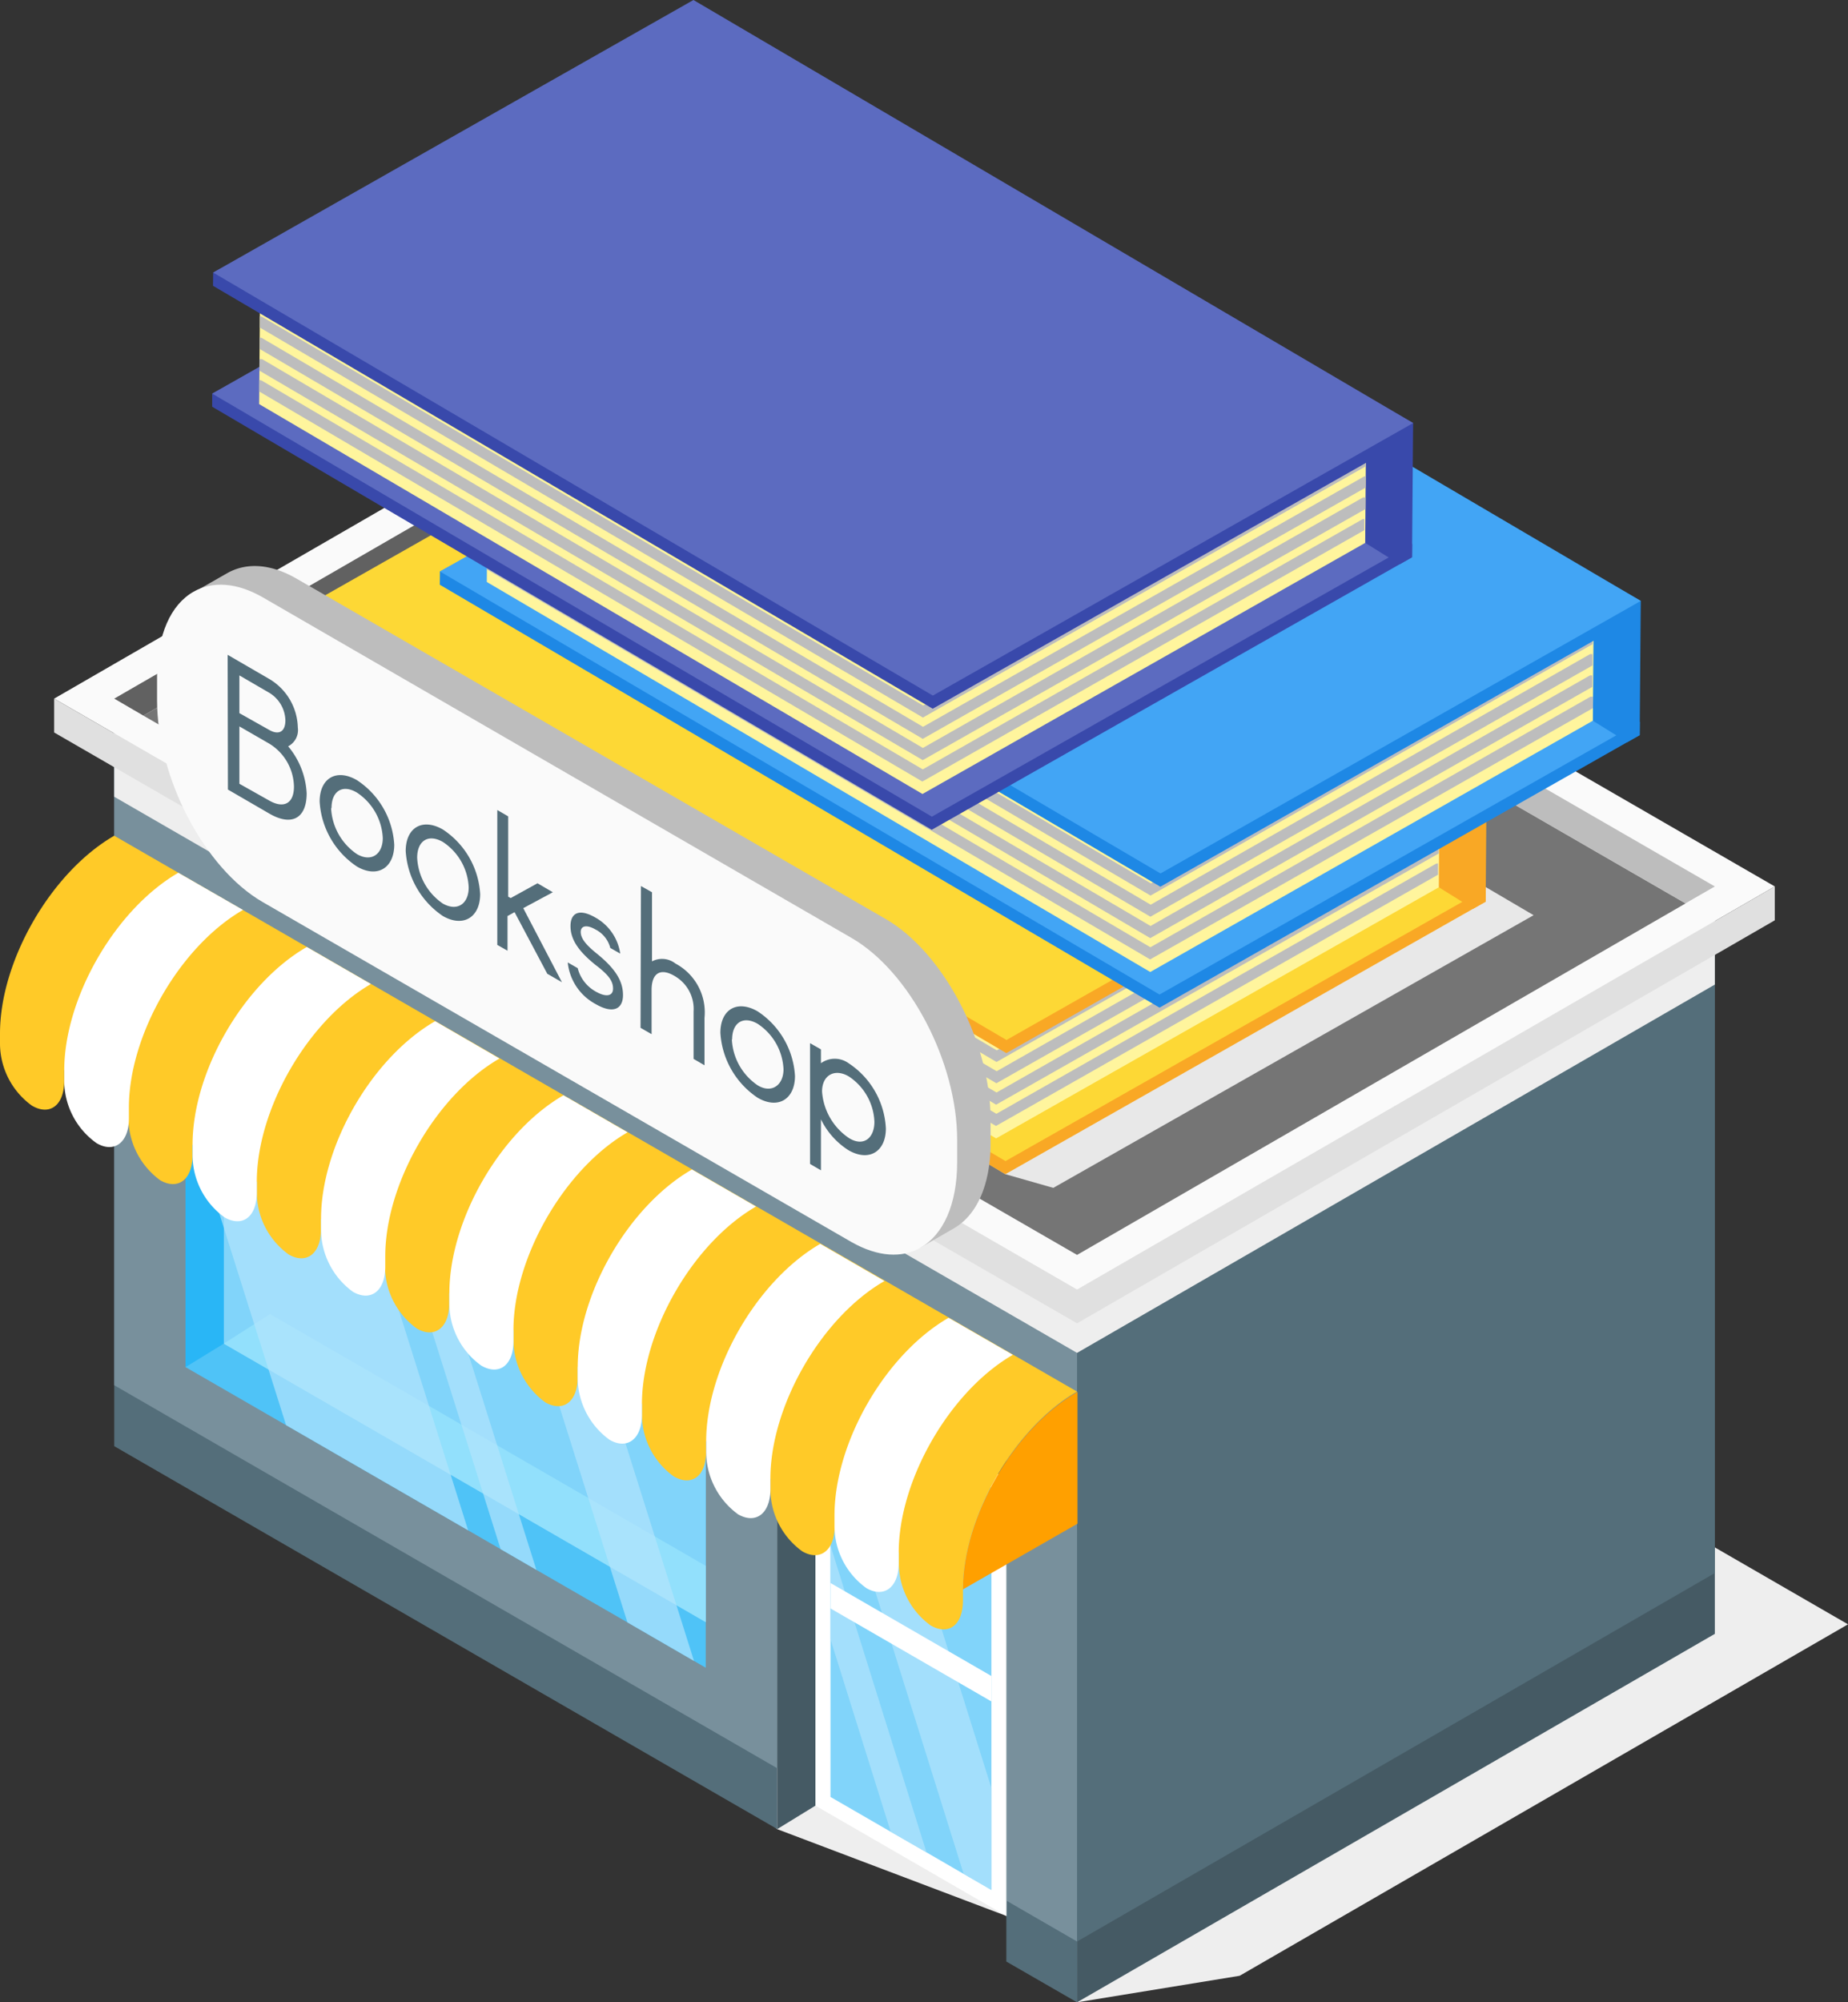 <svg xmlns="http://www.w3.org/2000/svg" viewBox="0 0 133.78 144.88"><rect x="0" y="0" width="133.78" height="144.88" fill="#333333" stroke="none"/><defs><style>.cls-1{isolation:isolate;}.cls-2{fill:#eee;}.cls-19,.cls-2{mix-blend-mode:multiply;}.cls-3{fill:#455a64;}.cls-4{fill:#546e7a;}.cls-5{fill:#78909c;}.cls-6{fill:#4fc3f7;}.cls-7{fill:#fff;}.cls-8{fill:#81d4fa;}.cls-9{fill:#92e0fc;}.cls-10{fill:#29b6f6;}.cls-11{fill:#b3e5fc;opacity:0.7;}.cls-12{fill:#fafafa;}.cls-13{fill:#e0e0e0;}.cls-14{fill:#616161;}.cls-15{fill:#bdbdbd;}.cls-16{fill:#757575;}.cls-17{fill:#ffca28;}.cls-18{fill:#ffa000;}.cls-19{fill:#e8e8e8;}.cls-20{fill:#f9a825;}.cls-21{fill:#fdd835;}.cls-22{fill:#fff59d;}.cls-23{fill:#1e88e5;}.cls-24{fill:#42a5f5;}.cls-25{fill:#3949ab;}.cls-26{fill:#5c6bc0;}</style></defs><title>アセット 148</title><g class="cls-1"><g id="レイヤー_2" data-name="レイヤー 2"><g id="shop"><polygon class="cls-2" points="22.15 103.94 56.26 132.35 72.85 138.63 77.97 144.88 89.74 142.96 133.78 117.53 66.2 78.51 22.15 103.94"/><polygon class="cls-3" points="124.14 66.59 124.14 118.22 77.97 144.88 77.97 93.24 124.14 66.59"/><polygon class="cls-4" points="77.97 93.24 77.97 144.88 72.85 141.93 72.85 107 59.03 99.02 56.26 97.42 56.26 132.34 8.27 104.64 8.27 53 77.97 93.24"/><polygon class="cls-4" points="124.14 66.59 124.14 113.82 77.97 140.48 77.97 93.24 124.14 66.59"/><polygon class="cls-5" points="77.97 93.24 77.97 140.48 72.85 137.52 72.85 102.6 59.03 94.62 56.26 93.02 56.26 127.94 8.27 100.23 8.27 53 77.97 93.24"/><polygon class="cls-2" points="124.14 66.59 124.14 71.24 77.97 97.89 8.27 57.65 8.27 53 77.97 93.24 124.14 66.59"/><polygon class="cls-6" points="51.09 94.44 51.09 120.67 50.24 120.18 45.42 117.39 38.83 113.59 36.24 112.09 33.89 110.73 20.71 103.12 13.43 98.92 13.43 72.7 16.2 74.3 23.79 78.67 26.14 80.03 28.73 81.53 35.32 85.33 40.14 88.12 51.09 94.44"/><polygon class="cls-7" points="72.85 107 72.85 138.63 59.03 130.65 59.03 99.02 72.85 107"/><polygon class="cls-8" points="71.77 107.63 71.77 136.75 69.76 135.59 67.07 134.03 64.48 132.54 60.12 130.02 60.12 100.91 63.45 102.83 71.77 107.63"/><polygon class="cls-8" points="51.09 94.44 51.09 117.37 16.2 97.22 16.2 74.3 51.09 94.44"/><polygon class="cls-9" points="51.09 117.37 51.09 113.3 19.55 95.08 16.2 97.22 51.09 117.37"/><polygon class="cls-3" points="56.26 132.35 59.03 130.65 59.03 99.02 56.26 97.42 56.26 132.35"/><polygon class="cls-10" points="13.43 98.92 16.2 97.22 16.2 74.3 13.43 72.7 13.43 98.92"/><polygon class="cls-11" points="33.89 110.73 20.71 103.12 13.43 80.05 13.43 72.7 16.2 74.3 23.79 78.67 33.89 110.73"/><polygon class="cls-11" points="38.83 113.59 36.24 112.09 26.14 80.03 28.73 81.53 38.83 113.59"/><polygon class="cls-11" points="50.24 120.18 45.42 117.39 35.32 85.33 40.14 88.12 50.24 120.18"/><polygon class="cls-11" points="67.07 134.03 64.48 132.54 60.12 118.61 60.12 111.83 67.07 134.03"/><polygon class="cls-11" points="71.77 129.38 71.77 136.75 69.76 135.59 60.12 104.8 60.12 100.91 63.45 102.83 71.77 129.38"/><polygon class="cls-7" points="60.12 116.38 60.12 114.54 71.77 121.27 71.77 123.11 60.12 116.38"/><polygon class="cls-12" points="128.48 64.14 77.97 93.31 3.92 50.55 54.43 21.39 111.99 54.62 116.72 57.35 128.48 64.14"/><polygon class="cls-13" points="77.97 93.31 3.92 50.55 3.92 53 77.97 95.75 128.48 66.59 128.48 64.14 77.97 93.31"/><polygon class="cls-14" points="54.43 26.35 10.38 51.78 8.27 50.55 54.43 23.9 54.43 26.35"/><polygon class="cls-15" points="54.43 26.35 122.02 65.36 124.14 64.14 54.43 23.9 54.43 26.35"/><polygon class="cls-16" points="10.38 51.78 77.97 90.8 122.02 65.37 54.43 26.35 10.38 51.78"/><path class="cls-17" d="M8.27,60.47C3.7,63.11,0,69.51,0,74.78v.79A5.56,5.56,0,0,0,2.31,80h0c1.28.75,2.33,0,2.34-1.78v-.79L9.3,80.15v.79A5.59,5.59,0,0,0,11.6,85.4c1.29.74,2.33-.06,2.34-1.78v-.79l4.65,2.68v.79a5.55,5.55,0,0,0,2.31,4.47c1.28.74,2.33-.06,2.33-1.79V88.2l4.64,2.68v.79a5.56,5.56,0,0,0,2.31,4.46c1.28.74,2.33-.06,2.34-1.78v-.79l4.65,2.68V97a5.59,5.59,0,0,0,2.31,4.47c1.29.74,2.33-.06,2.34-1.78v-.79l4.65,2.68v.79a5.53,5.53,0,0,0,2.31,4.46h0c1.28.74,2.33,0,2.33-1.78v-.79h0L55.77,107v.78a5.56,5.56,0,0,0,2.31,4.47c1.28.74,2.33-.06,2.34-1.78v-.79h0l4.65,2.68v.79a5.55,5.55,0,0,0,2.3,4.46c1.29.74,2.33,0,2.34-1.78V115h0c0-5.26,3.7-11.67,8.26-14.31Z"/><path class="cls-7" d="M12.91,63.15C8.35,65.79,4.65,72.2,4.65,77.46v.79A5.54,5.54,0,0,0,7,82.72c1.28.74,2.33-.06,2.33-1.78v-.79c0-5.27,3.7-11.68,8.26-14.31Z"/><path class="cls-7" d="M22.21,68.52c-4.57,2.63-8.27,9-8.27,14.31v.79a5.56,5.56,0,0,0,2.31,4.46h0c1.28.74,2.33,0,2.34-1.78v-.79c0-5.27,3.7-11.67,8.26-14.31Z"/><path class="cls-7" d="M31.5,73.89c-4.56,2.63-8.26,9-8.26,14.31V89a5.59,5.59,0,0,0,2.31,4.47c1.29.74,2.33-.06,2.34-1.78v-.79c0-5.27,3.7-11.68,8.27-14.31Z"/><path class="cls-7" d="M40.79,79.25c-4.56,2.63-8.25,9-8.26,14.31h0v.79a5.53,5.53,0,0,0,2.31,4.46h0c1.28.74,2.33,0,2.33-1.78v-.79h0c0-5.26,3.7-11.67,8.26-14.31Z"/><path class="cls-7" d="M50.09,84.62c-4.57,2.63-8.27,9-8.27,14.31v.79a5.56,5.56,0,0,0,2.31,4.46c1.28.74,2.33-.06,2.34-1.78v-.79c0-5.27,3.7-11.68,8.26-14.31Z"/><path class="cls-7" d="M59.38,90c-4.56,2.64-8.26,9-8.26,14.31v.79a5.61,5.61,0,0,0,2.31,4.47h0c1.29.74,2.33-.06,2.34-1.79V107c0-5.27,3.69-11.68,8.26-14.31Z"/><path class="cls-7" d="M68.67,95.35c-4.56,2.63-8.26,9-8.26,14.31v.79a5.53,5.53,0,0,0,2.31,4.46h0c1.28.74,2.33-.06,2.34-1.78v-.79c0-5.27,3.7-11.67,8.26-14.31Z"/><path class="cls-18" d="M78,100.71v9.54L69.71,115C69.71,109.76,73.41,103.35,78,100.71Z"/><g id="books"><polygon class="cls-19" points="76.25 85.95 111.02 66.22 58.92 35.62 24.16 55.34 72.78 84.96 76.25 85.95"/><polygon class="cls-20" points="72.78 84.96 107.55 65.24 107.56 64.29 55.45 34.63 20.69 53.4 20.69 54.36 72.78 84.96"/><polygon class="cls-21" points="72.79 84.01 107.56 64.29 55.46 33.68 20.69 53.4 72.79 84.01"/><polygon class="cls-20" points="107.62 56.48 107.55 65.24 106.65 65.75 104.16 64.2 101.08 55.04 107.62 56.48"/><polygon class="cls-22" points="24.16 45.11 24.09 54.16 72.11 82.37 104.16 64.2 104.23 55.14 103.84 54.92 56.2 27.81 24.55 44.9 24.16 45.11"/><polygon class="cls-20" points="24.16 45.11 24.16 45.55 72.18 73.76 104.22 55.58 104.23 55.14 103.84 54.92 72.19 72.88 24.55 44.9 24.16 45.11"/><path class="cls-20" d="M24.15,46.26v.83l48,28.21,32-18.18V56.3a.45.45,0,0,0-.19.05L72.17,74.42,24.34,46.32A.47.47,0,0,0,24.15,46.26Z"/><path class="cls-15" d="M24.14,47.81v.82l48,28.21L104.2,58.66v-.81a.48.48,0,0,0-.2,0L72.16,76,24.33,47.87A.35.35,0,0,0,24.14,47.81Z"/><path class="cls-15" d="M24.13,49.35v.82l48,28.21L104.19,60.2v-.81a.34.34,0,0,0-.19,0L72.15,77.51,24.32,49.4A.45.45,0,0,0,24.13,49.35Z"/><path class="cls-15" d="M24.11,50.9v.81l48,28.22,32.05-18.18v-.82a.26.26,0,0,0-.19,0L72.14,79.05,24.3,51A.32.32,0,0,0,24.11,50.9Z"/><path class="cls-15" d="M24.1,52.43v.83l48,28.21,32-18.18v-.82a.45.45,0,0,0-.19.05L72.13,80.59,24.29,52.49A.35.35,0,0,0,24.1,52.43Z"/><polygon class="cls-20" points="72.85 76.2 107.62 56.48 107.63 55.53 55.52 25.87 20.76 44.65 20.75 45.6 72.85 76.2"/><polygon class="cls-21" points="72.86 75.25 107.63 55.53 55.53 24.92 20.76 44.65 72.86 75.25"/><polygon class="cls-23" points="83.94 72.91 118.7 53.19 118.71 52.24 66.61 22.58 31.85 41.35 31.84 42.31 83.94 72.91"/><polygon class="cls-24" points="83.94 71.96 118.71 52.24 66.61 21.63 31.85 41.35 83.94 71.96"/><polygon class="cls-23" points="118.77 44.43 118.7 53.19 117.8 53.7 115.31 52.15 112.23 42.99 118.77 44.43"/><polygon class="cls-22" points="35.31 33.06 35.24 42.11 83.27 70.33 115.31 52.15 115.38 43.09 114.99 42.87 67.35 15.76 35.7 32.85 35.31 33.06"/><polygon class="cls-20" points="35.31 33.06 35.31 33.5 83.33 61.71 115.38 43.53 115.38 43.09 114.99 42.87 83.34 60.84 35.7 32.85 35.31 33.06"/><path class="cls-20" d="M35.3,34.21V35l48,28.21,32.05-18.18v-.82a.45.45,0,0,0-.19,0L83.33,62.37,35.49,34.27A.47.47,0,0,0,35.3,34.21Z"/><path class="cls-15" d="M35.29,35.76v.82l48,28.22,32-18.19V45.8a.43.43,0,0,0-.19,0L83.32,63.92,35.48,35.82A.35.35,0,0,0,35.29,35.76Z"/><path class="cls-15" d="M35.28,37.3v.82l48,28.21,32-18.18v-.81a.34.34,0,0,0-.19,0L83.3,65.46,35.47,37.35A.45.45,0,0,0,35.28,37.3Z"/><path class="cls-15" d="M35.27,38.85v.81l48,28.22,32-18.18v-.82a.32.32,0,0,0-.19,0L83.29,67,35.46,38.9A.34.34,0,0,0,35.27,38.85Z"/><path class="cls-15" d="M35.26,40.38v.83l48,28.21,32.05-18.18v-.82a.45.45,0,0,0-.19,0L83.28,68.54,35.45,40.44A.35.35,0,0,0,35.26,40.38Z"/><polygon class="cls-23" points="84 64.16 118.77 44.43 118.78 43.48 66.67 13.82 31.91 32.59 31.91 33.55 84 64.16"/><polygon class="cls-24" points="84.01 63.2 118.78 43.48 66.68 12.87 31.91 32.59 84.01 63.2"/><polygon class="cls-25" points="67.45 60.04 102.22 40.32 102.23 39.37 50.12 9.71 15.36 28.48 15.36 29.43 67.45 60.04"/><polygon class="cls-26" points="67.46 59.09 102.23 39.37 50.13 8.76 15.36 28.48 67.46 59.09"/><polygon class="cls-25" points="102.29 31.56 102.22 40.32 101.32 40.83 98.83 39.28 95.75 30.11 102.29 31.56"/><polygon class="cls-22" points="18.83 20.18 18.76 29.24 66.78 57.45 98.83 39.28 98.9 30.22 98.51 30 50.87 2.89 19.22 19.98 18.83 20.18"/><polygon class="cls-20" points="18.83 20.18 18.82 20.63 66.85 48.84 98.89 30.66 98.9 30.22 98.51 30 66.85 47.96 19.22 19.98 18.83 20.18"/><path class="cls-20" d="M18.82,21.34v.83l48,28.21,32-18.19v-.81a.34.34,0,0,0-.19.05L66.84,49.5,19,21.4A.35.35,0,0,0,18.82,21.34Z"/><path class="cls-15" d="M18.81,22.89v.81l48,28.22L98.87,33.74v-.81a.48.48,0,0,0-.2,0L66.83,51.05,19,22.94A.34.34,0,0,0,18.81,22.89Z"/><path class="cls-15" d="M18.8,24.43v.82l48,28.21L98.86,35.28v-.82a.35.35,0,0,0-.19.06L66.82,52.59,19,24.48A.34.34,0,0,0,18.8,24.43Z"/><path class="cls-15" d="M18.78,26v.82L66.8,55,98.85,36.83V36a.41.41,0,0,0-.19,0L66.81,54.12,19,26A.33.33,0,0,0,18.78,26Z"/><path class="cls-15" d="M18.77,27.51v.82l48,28.22,32-18.19v-.81a.34.34,0,0,0-.19.05L66.8,55.67,19,27.57A.35.35,0,0,0,18.77,27.51Z"/><polygon class="cls-25" points="67.52 51.28 102.29 31.56 102.3 30.61 50.19 0.95 15.43 19.72 15.42 20.68 67.52 51.28"/><polygon class="cls-26" points="67.53 50.33 102.3 30.61 50.2 0 15.43 19.72 67.53 50.33"/></g><path class="cls-15" d="M64.09,66.48,21.47,41.87c-1.9-1.1-3.64-1.17-5-.41l-2.44,1.39.64.63a9.32,9.32,0,0,0-.86,4.17v1.62c0,5.63,3.42,12.16,7.64,14.6l42.62,24.6a7.71,7.71,0,0,0,1.32.61l1.23,1.2,2.43-1.4c1.63-.93,2.66-3.1,2.66-6.18V81.07C71.73,75.45,68.31,68.91,64.09,66.48Z"/><path class="cls-12" d="M66.64,90.28c-1.34.76-3.08.68-5-.41L19,65.26c-4.21-2.44-7.63-9-7.63-14.6V49c0-3.09,1-5.26,2.65-6.19,1.34-.76,3.08-.69,5,.41L61.65,67.87c4.22,2.44,7.64,9,7.64,14.6v1.62C69.29,87.18,68.26,89.35,66.64,90.28Z"/><path class="cls-4" d="M16.48,47.38l3,1.74a4.2,4.2,0,0,1,2.08,3.52A1.32,1.32,0,0,1,20.86,54a5.75,5.75,0,0,1,1.34,3.4c0,1.81-1.08,2.41-2.7,1.47l-3-1.74Zm3,5.43c.71.41,1.18.13,1.18-.69a2.41,2.41,0,0,0-1.18-2l-2.15-1.25v2.73Zm0,5.11c1.08.62,1.8.2,1.8-1a3.72,3.72,0,0,0-1.8-3.12l-2.15-1.24v4.15Z"/><path class="cls-4" d="M23.14,58c0-1.7,1.22-2.41,2.7-1.55a6,6,0,0,1,2.7,4.67c0,1.68-1.22,2.44-2.7,1.58A6.07,6.07,0,0,1,23.14,58Zm.83.48a4.26,4.26,0,0,0,1.87,3.32c1.05.61,1.87,0,1.87-1.16a4.17,4.17,0,0,0-1.87-3.29C24.79,56.72,24,57.25,24,58.46Z"/><path class="cls-4" d="M29.37,61.58c0-1.71,1.22-2.41,2.69-1.56a6,6,0,0,1,2.7,4.67c0,1.68-1.22,2.44-2.7,1.59A6.12,6.12,0,0,1,29.37,61.58Zm.83.48a4.26,4.26,0,0,0,1.86,3.32c1.06.6,1.87,0,1.87-1.17a4.15,4.15,0,0,0-1.87-3.29C31,60.31,30.2,60.84,30.2,62.06Z"/><path class="cls-4" d="M36,68.37V58.61l.79.46v5.81l.18.1,1.94-1.07,1.11.65-2.14,1.15,2.8,5.36-1.06-.61L37.25,66l-.51.28v2.51Z"/><path class="cls-4" d="M44.18,68.59a2.08,2.08,0,0,0-1.08-1.34c-.62-.36-1.06-.27-1.06.18s.34.91,1.19,1.59C44.57,70.11,45.1,71,45.1,72s-.7,1.4-2,.64a3.86,3.86,0,0,1-2-3l.72.41a2.69,2.69,0,0,0,1.28,1.68c.77.45,1.28.35,1.28-.2s-.33-1-1.28-1.72c-1.24-1-1.8-1.85-1.8-2.8s.62-1.3,1.8-.62A3.57,3.57,0,0,1,44.9,69Z"/><path class="cls-4" d="M46.4,64.11l.8.45v5a1.57,1.57,0,0,1,1.7.16A4,4,0,0,1,51,73.65v3.43l-.79-.46V73.19a2.75,2.75,0,0,0-1.34-2.55c-1-.61-1.7-.3-1.7,1v3.19l-.8-.46Z"/><path class="cls-4" d="M52.15,74.73c0-1.7,1.22-2.41,2.7-1.55a6,6,0,0,1,2.7,4.67c0,1.68-1.22,2.44-2.7,1.58A6.09,6.09,0,0,1,52.15,74.73Zm.83.48a4.26,4.26,0,0,0,1.87,3.32c1,.61,1.87,0,1.87-1.16a4.16,4.16,0,0,0-1.87-3.29C53.8,73.47,53,74,53,75.21Z"/><path class="cls-4" d="M64.13,81.65c0,1.68-1.22,2.43-2.7,1.58a5.49,5.49,0,0,1-2-2.24v3.69l-.79-.46V75.48l.79.45v1a1.71,1.71,0,0,1,2,0A6,6,0,0,1,64.13,81.65Zm-.83-.48a4.12,4.12,0,0,0-1.85-3.28c-1-.6-1.94-.12-1.94,1.09a4.43,4.43,0,0,0,1.94,3.36C62.5,83,63.3,82.36,63.3,81.17Z"/></g></g></g></svg>